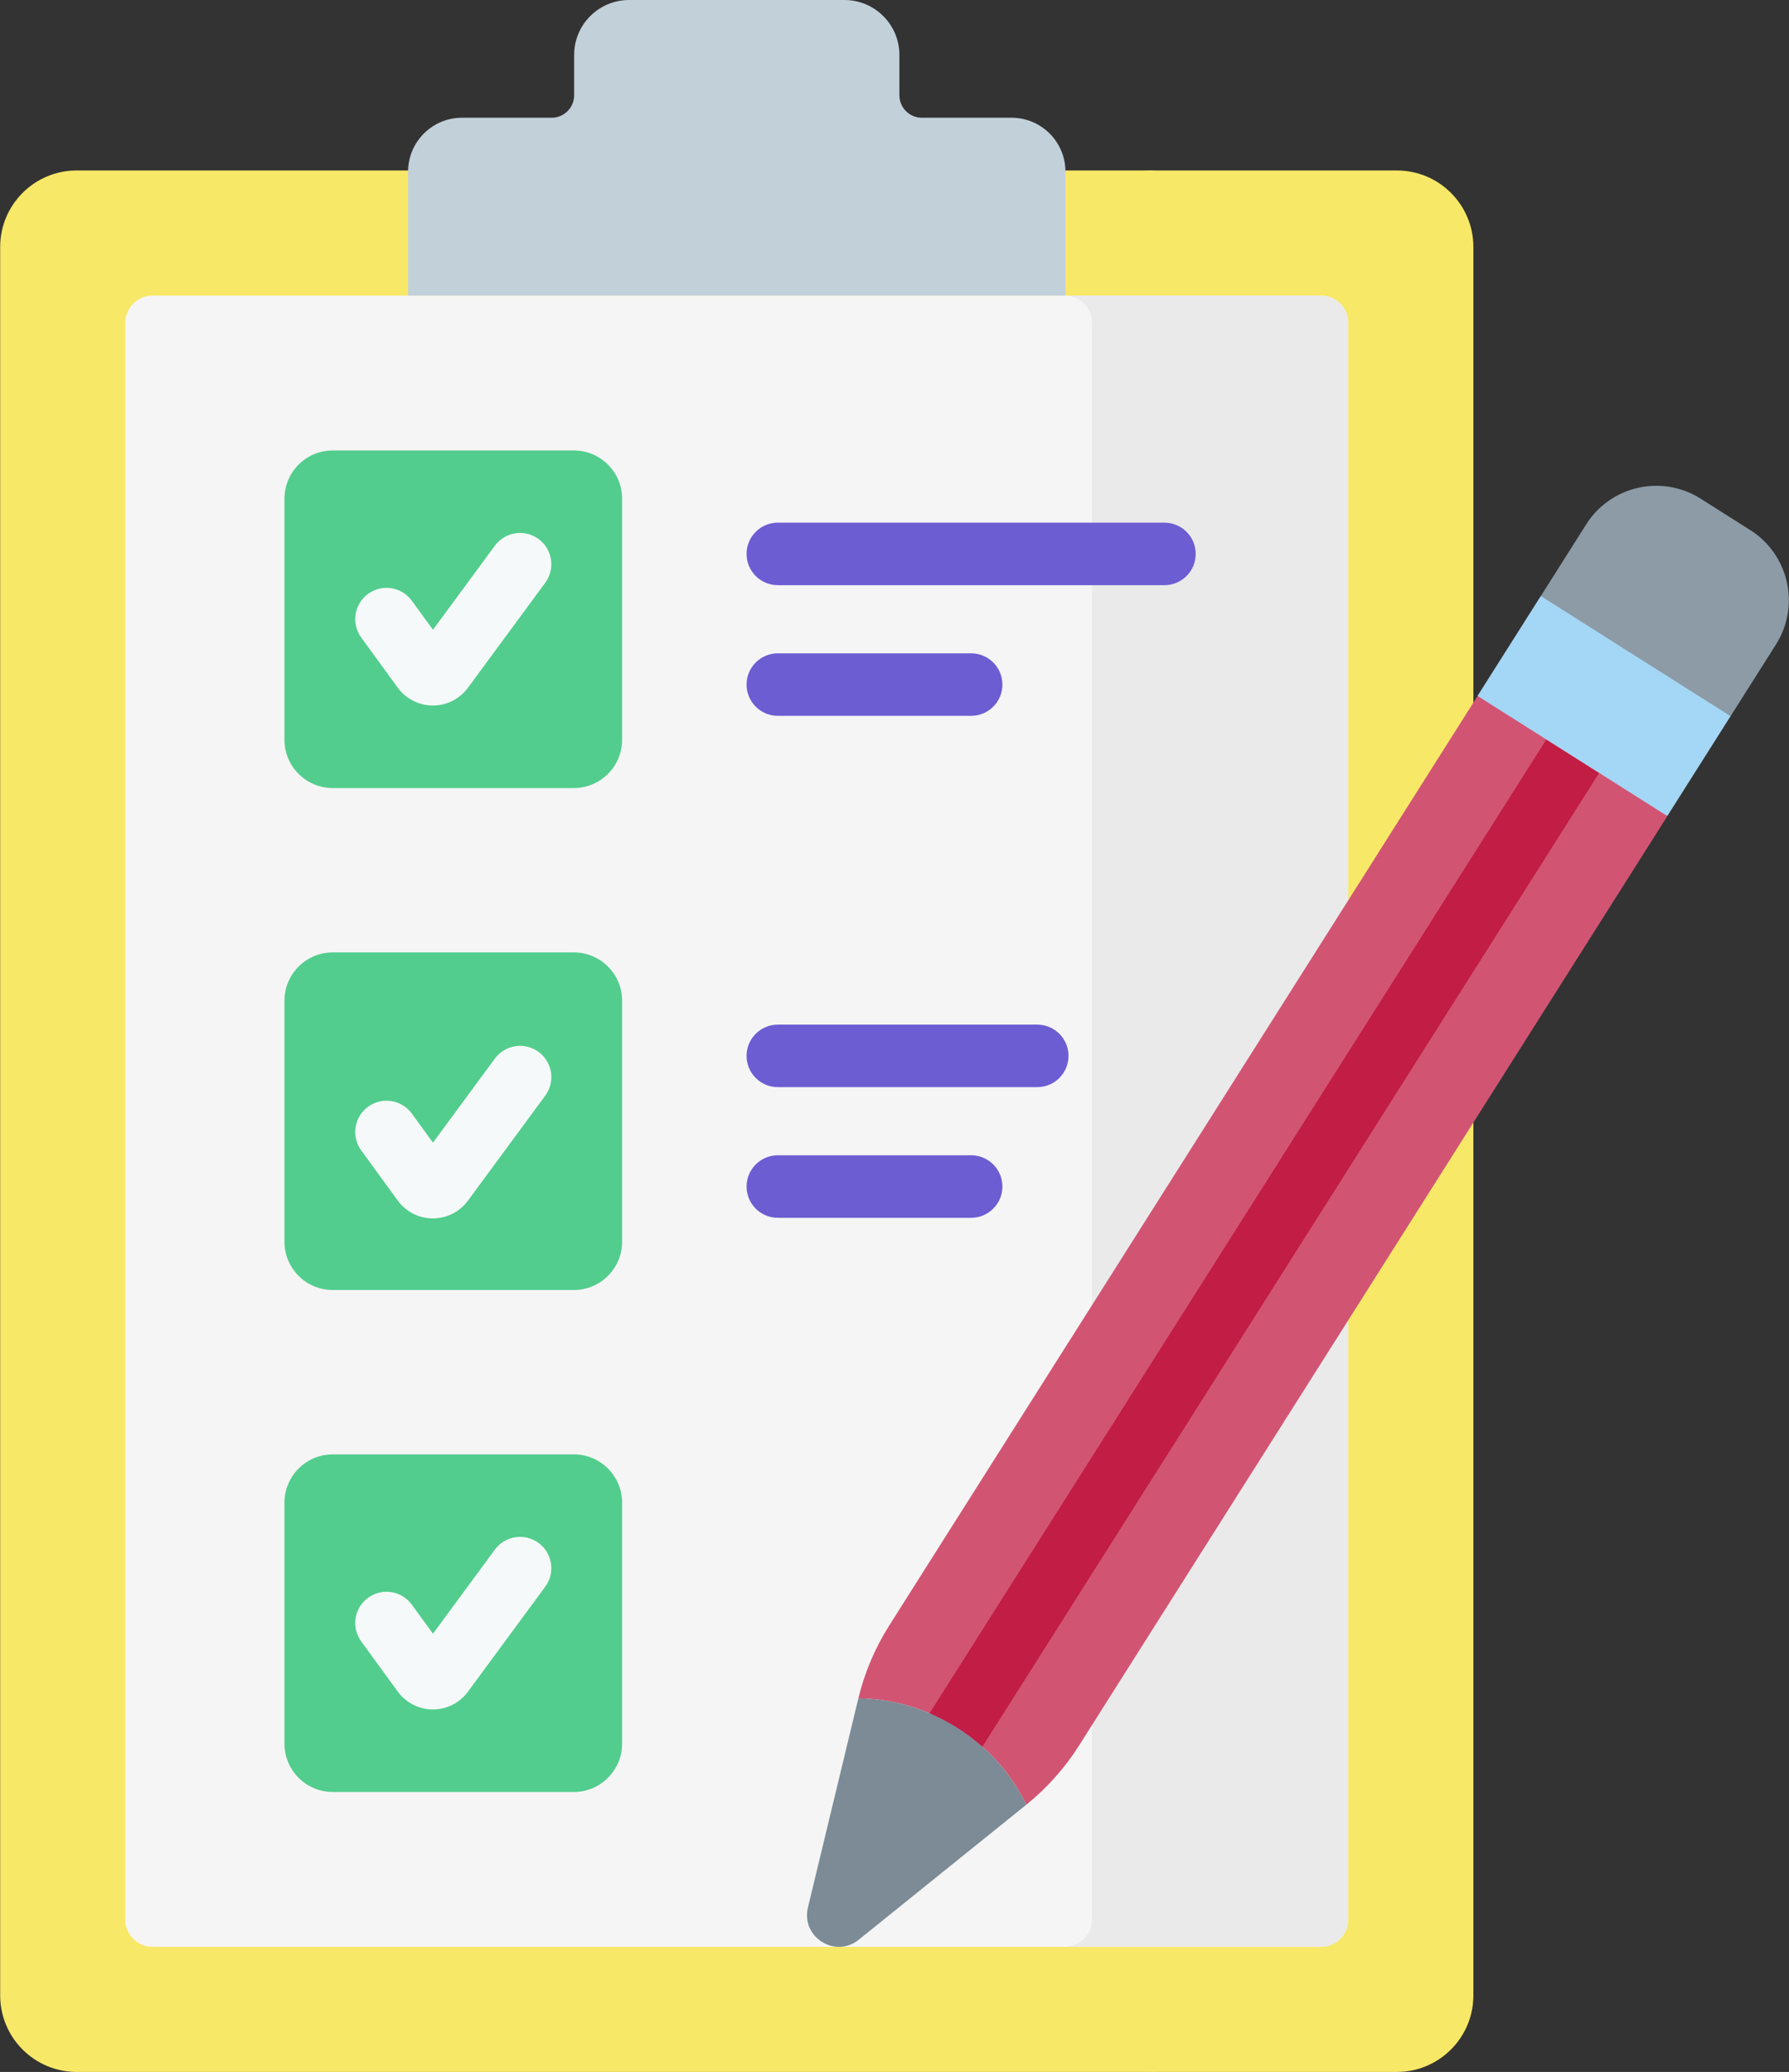 <svg width="442" height="512" viewBox="0 0 442 512" fill="none" xmlns="http://www.w3.org/2000/svg">
<rect x="0" y="0" width="442" height="512" fill="#333333" stroke="none"/>
<path d="M302.009 493.087V61.038C302.009 50.592 293.541 42.125 283.095 42.125H18.955C8.509 42.125 0.042 50.593 0.042 61.038V493.087C0.042 503.533 8.51 512 18.955 512H283.096C293.541 512 302.009 503.532 302.009 493.087Z" fill="#F8E868"/>
<path d="M345.107 42.124H281.808C292.254 42.124 300.722 50.592 300.722 61.037V493.086C300.722 503.532 292.254 511.999 281.808 511.999H345.107C355.553 511.999 364.021 503.531 364.021 493.086V61.038C364.021 50.592 355.553 42.124 345.107 42.124Z" fill="#F8E868"/>
<path d="M30.955 474.326V79.798C30.955 76.064 33.982 73.038 37.715 73.038H326.347C330.081 73.038 333.107 76.065 333.107 79.798V474.326C333.107 478.06 330.08 481.086 326.347 481.086H37.715C33.981 481.086 30.955 478.06 30.955 474.326V474.326Z" fill="#F5F5F5"/>
<path d="M326.347 73.038H263.048C266.782 73.038 269.808 76.065 269.808 79.798V474.326C269.808 478.06 266.781 481.086 263.048 481.086H326.347C330.081 481.086 333.107 478.059 333.107 474.326V79.798C333.107 76.065 330.081 73.038 326.347 73.038Z" fill="#EAEAEA"/>
<path d="M222.21 23.538V13.581C222.21 6.081 216.13 0 208.629 0H155.432C147.931 0 141.851 6.081 141.851 13.581V23.538C141.851 26.605 139.364 29.092 136.297 29.092H114.157C106.792 29.092 100.821 35.063 100.821 42.428V73.038H263.24V42.428C263.24 35.063 257.269 29.092 249.904 29.092H227.764C224.697 29.092 222.21 26.605 222.21 23.538V23.538Z" fill="#C2D0DA"/>
<path d="M70.278 182.792V123.254C70.278 116.658 75.626 111.31 82.222 111.31H141.76C148.356 111.31 153.704 116.658 153.704 123.254V182.792C153.704 189.388 148.356 194.736 141.76 194.736H82.222C75.625 194.736 70.278 189.388 70.278 182.792V182.792Z" fill="#52CD8D"/>
<path d="M70.278 306.832V247.294C70.278 240.698 75.626 235.35 82.222 235.35H141.76C148.356 235.35 153.704 240.698 153.704 247.294V306.832C153.704 313.428 148.356 318.776 141.76 318.776H82.222C75.625 318.776 70.278 313.428 70.278 306.832Z" fill="#52CD8D"/>
<path d="M70.278 430.871V371.333C70.278 364.737 75.626 359.389 82.222 359.389H141.76C148.356 359.389 153.704 364.737 153.704 371.333V430.871C153.704 437.467 148.356 442.815 141.76 442.815H82.222C75.625 442.815 70.278 437.468 70.278 430.871Z" fill="#52CD8D"/>
<path d="M106.952 174.344C106.943 174.344 106.935 174.344 106.926 174.344C103.515 174.336 100.28 172.684 98.271 169.927L89.249 157.537C86.737 154.087 87.497 149.254 90.947 146.742C94.397 144.231 99.23 144.991 101.741 148.44L106.972 155.625L122.267 134.845C124.797 131.408 129.633 130.674 133.069 133.203C136.506 135.732 137.241 140.569 134.711 144.006L115.599 169.971C113.584 172.71 110.352 174.344 106.952 174.344V174.344Z" fill="#F6F9F9"/>
<path d="M106.951 301.083C106.941 301.083 106.932 301.083 106.923 301.083C103.512 301.074 100.277 299.423 98.269 296.664L89.249 284.276C86.737 280.826 87.497 275.993 90.947 273.481C94.397 270.97 99.23 271.73 101.741 275.179L106.972 282.364L122.267 261.584C124.797 258.148 129.633 257.413 133.069 259.942C136.506 262.471 137.241 267.308 134.711 270.745L115.599 296.71C113.584 299.451 110.352 301.083 106.951 301.083Z" fill="#F6F9F9"/>
<path d="M106.95 422.425C106.941 422.425 106.932 422.425 106.924 422.424C103.514 422.416 100.278 420.765 98.27 418.009L89.248 405.617C86.736 402.167 87.497 397.335 90.947 394.823C94.399 392.311 99.23 393.073 101.741 396.522L106.971 403.706L122.267 382.926C124.797 379.49 129.633 378.755 133.069 381.284C136.506 383.813 137.241 388.65 134.711 392.087L115.599 418.052C113.582 420.791 110.351 422.425 106.95 422.425V422.425Z" fill="#F6F9F9"/>
<path d="M287.692 144.605H192.177C187.91 144.605 184.451 141.146 184.451 136.879C184.451 132.612 187.91 129.153 192.177 129.153H287.692C291.959 129.153 295.418 132.612 295.418 136.879C295.418 141.146 291.959 144.605 287.692 144.605Z" fill="#6C5DD3"/>
<path d="M239.935 176.892H192.178C187.911 176.892 184.452 173.433 184.452 169.166C184.452 164.899 187.911 161.44 192.178 161.44H239.935C244.202 161.44 247.661 164.899 247.661 169.166C247.661 173.433 244.202 176.892 239.935 176.892Z" fill="#6C5DD3"/>
<path d="M256.264 268.645H192.178C187.911 268.645 184.452 265.186 184.452 260.919C184.452 256.652 187.911 253.193 192.178 253.193H256.264C260.531 253.193 263.99 256.652 263.99 260.919C263.99 265.186 260.531 268.645 256.264 268.645Z" fill="#6C5DD3"/>
<path d="M239.935 300.932H192.178C187.911 300.932 184.452 297.473 184.452 293.206C184.452 288.939 187.911 285.48 192.178 285.48H239.935C244.202 285.48 247.661 288.939 247.661 293.206C247.661 297.473 244.202 300.932 239.935 300.932Z" fill="#6C5DD3"/>
<path d="M411.91 201.718L404.324 191.724L375.939 173.749L365.028 172.03L219.683 401.703C216.176 407.241 213.603 413.318 212.067 419.69C229.751 419.909 245.802 430.073 253.561 445.966C258.665 441.853 263.058 436.929 266.565 431.391L411.91 201.718Z" fill="#D15573"/>
<path d="M432.431 130.992L420.166 123.225C410.605 117.17 397.945 120.015 391.893 129.578L380.646 147.351L384.234 154.584L418.364 176.197L427.529 177.039L438.783 159.255C444.831 149.697 441.988 137.044 432.431 130.992V130.992Z" fill="#8C9BA6"/>
<path d="M365.044 171.964L380.669 147.286L427.559 176.974L411.935 201.653L365.044 171.964Z" fill="#A4D7F5"/>
<path d="M253.561 445.967L212.176 479.317C206.338 484.022 197.856 478.651 199.613 471.362L212.067 419.691C229.751 419.909 245.803 430.074 253.561 445.967V445.967Z" fill="#7C8B96"/>
<path d="M242.706 431.649L395.065 191.051L382.01 182.784L229.651 423.382C234.431 425.396 238.841 428.189 242.706 431.649V431.649Z" fill="#C21D44"/>
</svg>
